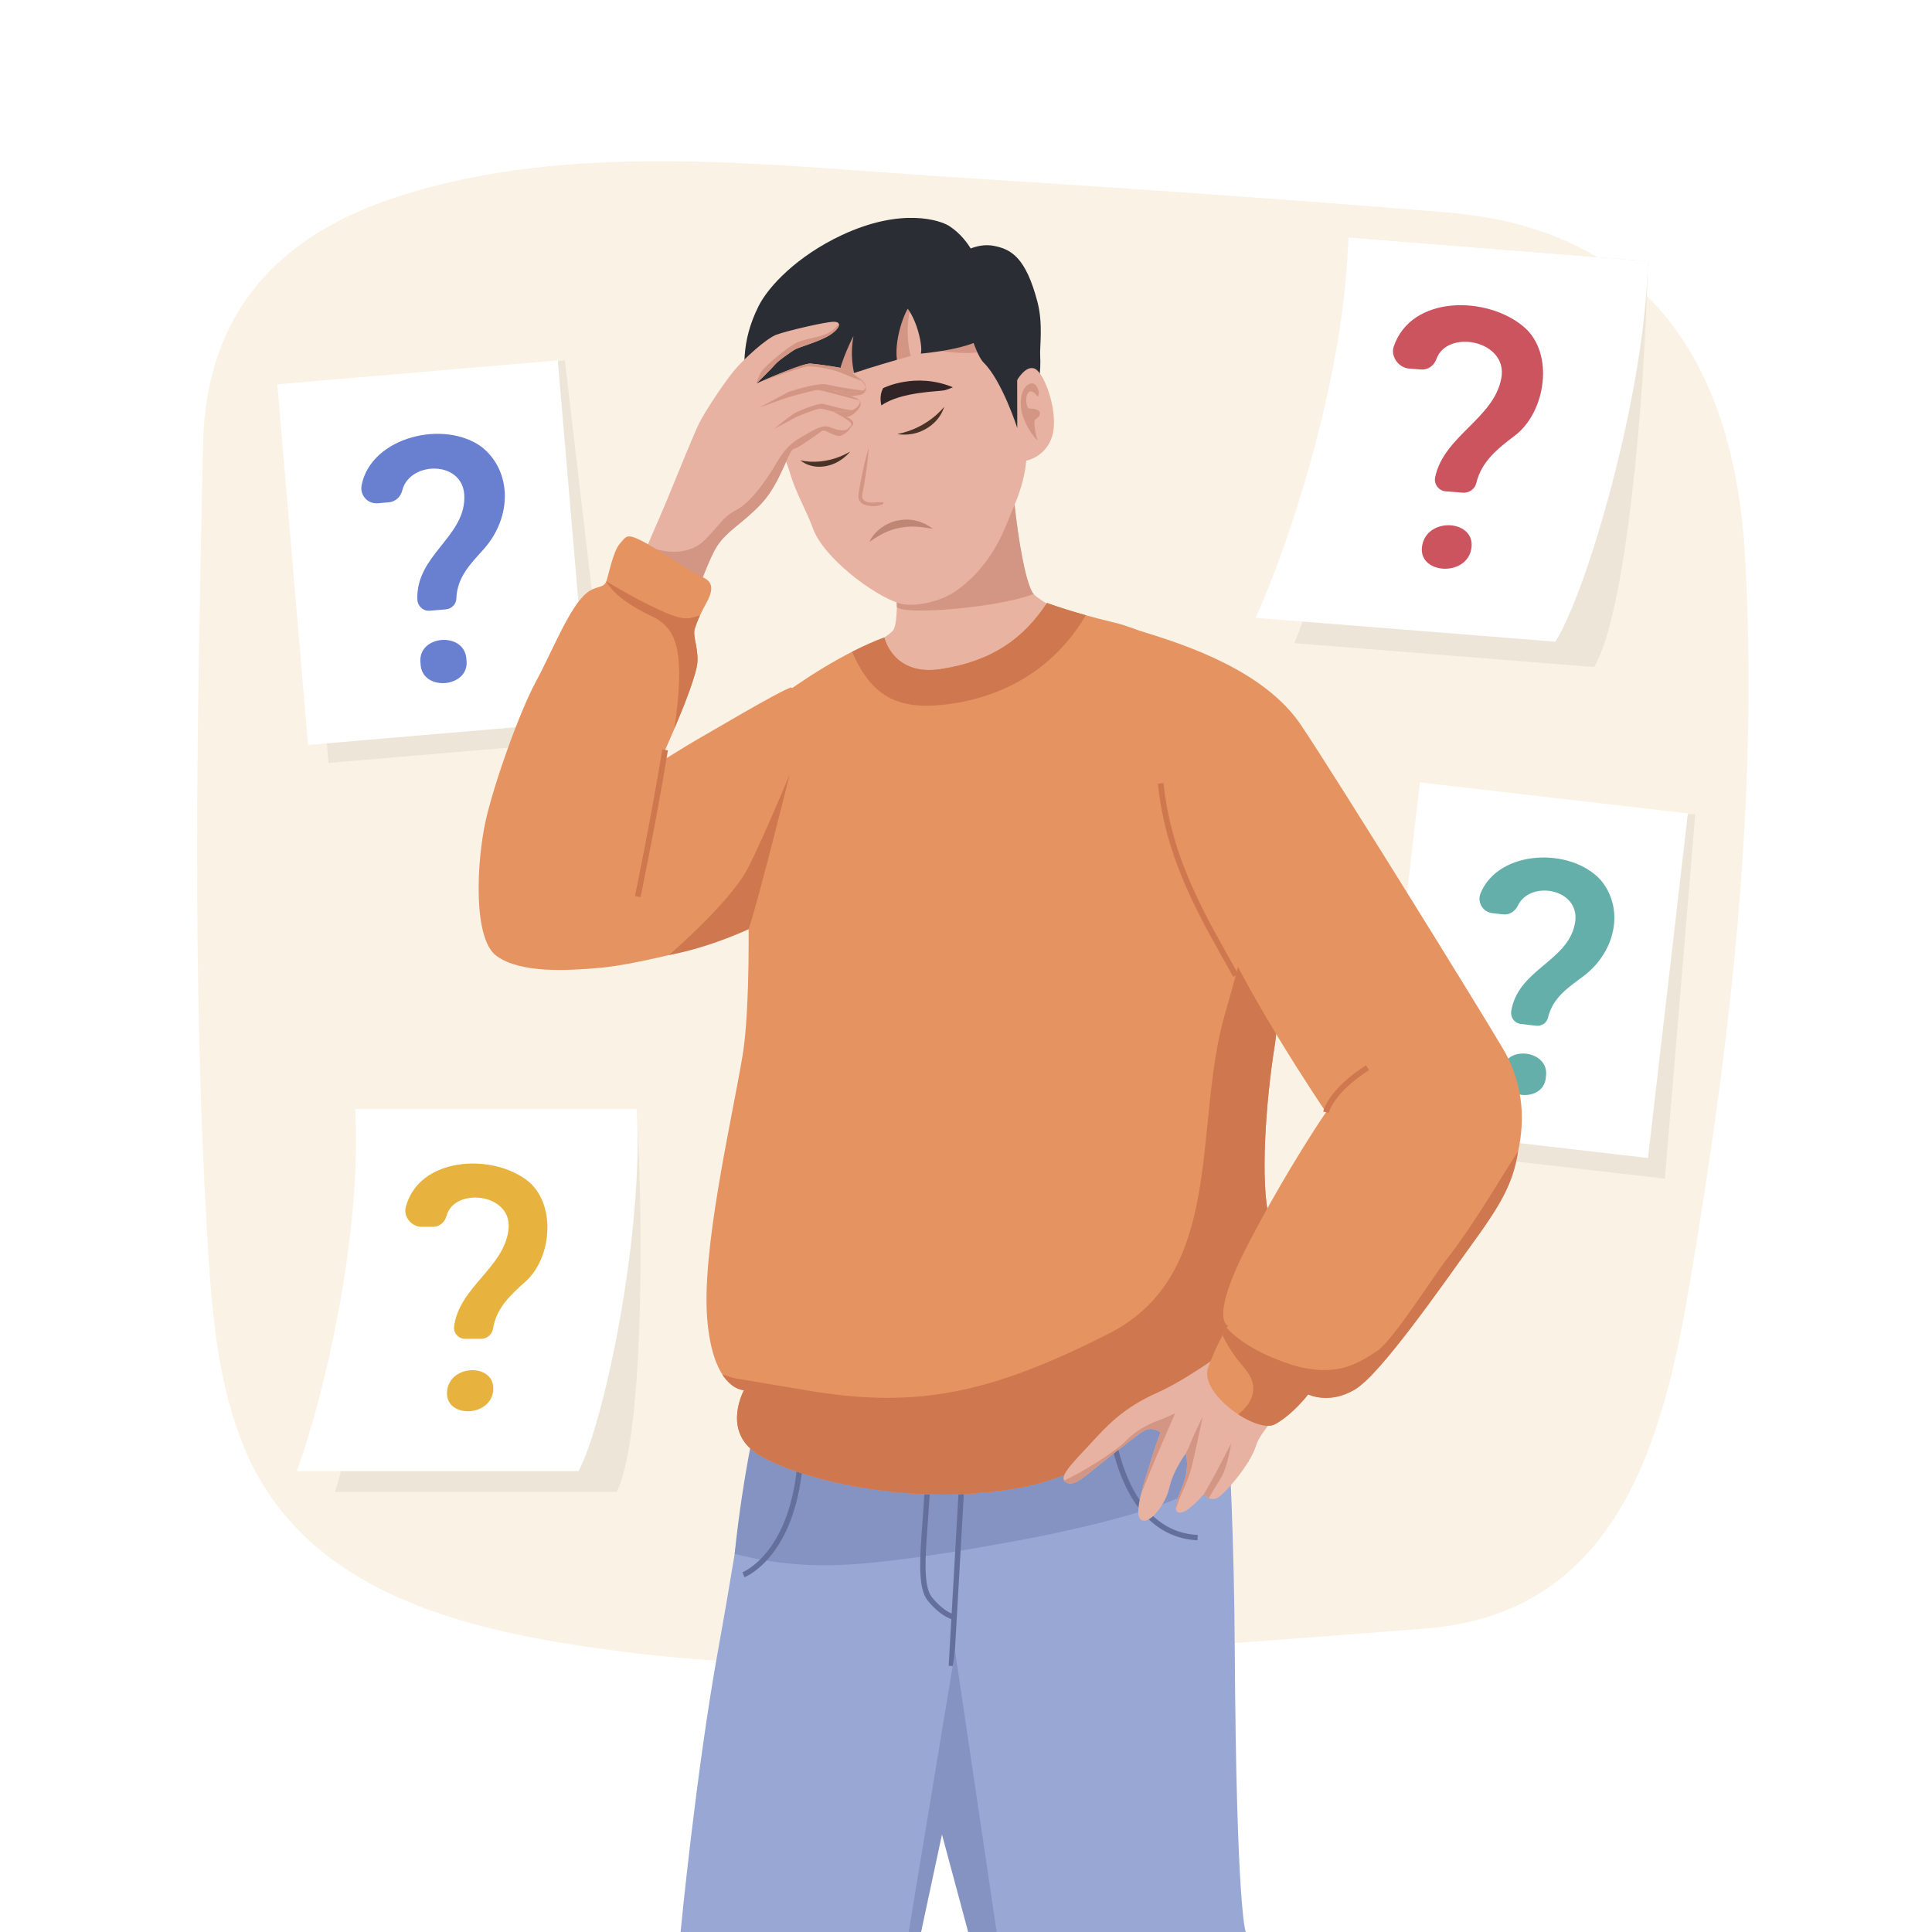 <?xml version="1.0" encoding="utf-8"?>
<!-- Generator: Adobe Illustrator 27.5.0, SVG Export Plug-In . SVG Version: 6.00 Build 0)  -->
<svg version="1.1" xmlns="http://www.w3.org/2000/svg" xmlns:xlink="http://www.w3.org/1999/xlink" x="0px" y="0px"
	 viewBox="0 0 500 500" style="enable-background:new 0 0 500 500;" xml:space="preserve">
<g id="BACKGROUND">
	<rect style="fill:#FFFFFF;" width="500" height="500"/>
</g>
<g id="OBJECTS">
	<path style="fill:#FAF2E4;" d="M102.595,51.008c-28.59,9.347-49.259,28.077-50.04,63.868
		c-1.514,69.392-3.027,138.876,1.289,208.362c1.099,17.694,2.661,35.737,9.733,52.289c16.331,38.223,60.141,47.165,97.757,51.948
		c45.634,5.802,91.551,2.654,136.909-0.686c23.574-1.736,47.148-3.481,70.713-5.325c49.566-3.879,61.393-48.427,68.205-88.492
		c10.581-62.231,18.059-125.65,14.439-189.294c-2.699-47.454-23.671-84.27-76.932-88.684c-43.079-3.57-86.187-6.476-129.299-9.226
		C198.265,42.764,147.673,36.271,102.595,51.008z"/>
	<g>
		<path style="fill:#ECE5D8;" d="M412.546,172.624c-25.858-2.059-51.716-4.118-77.573-6.177
			c9.585-21.999,13.117-69.119,13.927-105.012c25.858,2.059,51.715,4.118,77.573,6.177
			C425.662,103.504,420.791,159.047,412.546,172.624z"/>
		<path style="fill:#FFFFFF;" d="M402.517,166.067c-25.858-2.059-51.715-4.118-77.573-6.177
			c9.488-20.772,23.299-64.501,23.955-98.455c25.858,2.059,51.715,4.118,77.573,6.177
			C425.817,101.565,410.702,153.257,402.517,166.067z"/>
		<g>
			<path style="fill:#CB545F;" d="M368.072,141.114c-1.402,7.439,11.295,8.365,12.683,1.01
				C382.182,134.564,369.493,133.575,368.072,141.114z"/>
			<path style="fill:#CB545F;" d="M394.468,84.679c-9.389-8.123-29.156-8.479-33.771,4.997c-0.844,2.463,1.162,5.482,3.94,5.703
				c1.236,0.098,1.853,0.147,3.089,0.246c1.844,0.147,3.409-0.985,4.015-2.698c2.782-7.871,18.633-4.849,16.798,4.977
				c-1.96,10.494-14.891,14.867-17.127,25.637c-0.36,1.735,0.908,3.471,2.732,3.616c1.773,0.141,2.66,0.212,4.433,0.353
				c1.57,0.125,3.1-0.911,3.475-2.456c1.415-5.82,5.748-9.08,10.01-12.333C400.114,106.576,402.293,91.449,394.468,84.679z"/>
		</g>
	</g>
	<g>
		<path style="fill:#ECE5D8;" d="M159.594,386.096c-24.306,0-48.612,0-72.918,0c7.317-21.262,7.111-65.537,5.199-99.124
			c24.306,0,48.612,0,72.918,0C166.705,320.559,166.286,372.801,159.594,386.096z"/>
		<path style="fill:#FFFFFF;" d="M149.739,380.717c-24.306,0-48.612,0-72.918,0c7.317-20.108,16.966-61.981,15.053-93.745
			c24.306,0,48.612,0,72.918,0C166.705,318.736,156.431,368.144,149.739,380.717z"/>
		<g>
			<path style="fill:#E8B23F;" d="M115.709,359.971c-0.756,7.052,11.173,6.974,11.922,0
				C128.401,352.804,116.475,352.824,115.709,359.971z"/>
			<path style="fill:#E8B23F;" d="M136.167,305.295c-9.374-6.889-27.864-5.751-31.172,7.179c-0.605,2.364,1.493,5.034,4.104,5.034
				c1.161,0,1.742,0,2.904,0c1.734,0,3.111-1.174,3.549-2.819c2.013-7.559,17.043-5.915,16.06,3.4
				c-1.05,9.948-12.803,14.994-14.091,25.22c-0.207,1.648,1.106,3.174,2.821,3.174c1.667,0,2.5,0,4.167,0
				c1.476,0,2.828-1.081,3.063-2.552c0.889-5.542,4.694-8.909,8.433-12.264C143.07,325.328,143.98,311.036,136.167,305.295z"/>
		</g>
	</g>
	<g>
		<polygon style="fill:#ECE5D8;" points="430.864,305.04 361.474,297.013 371.794,207.803 438.728,210.756 		"/>
		
			<rect x="362.223" y="206.246" transform="matrix(0.993 0.115 -0.115 0.993 31.492 -43.975)" style="fill:#FFFFFF;" width="69.853" height="89.805"/>
		<g>
			<path style="fill:#65AFAA;" d="M393.585,265.002c-1.632-0.189-2.744-1.715-2.479-3.337c1.749-10.707,14.355-12.762,16.41-22.323
				c2.137-9.255-11.414-11.862-14.693-4.969c-0.714,1.5-2.22,2.454-3.87,2.263l-2.763-0.32c-2.485-0.288-3.967-2.882-3.004-5.19
				c4.713-11.3,23.38-11.946,31.12-3.317c6.121,7.355,3.922,18.45-4.526,24.837c-3.976,2.952-7.926,5.535-9.152,10.718
				c-0.325,1.376-1.674,2.259-3.078,2.097L393.585,265.002z M388.727,277.422c0.447-7.254,12.525-5.773,11.345,1.313
				C399.612,285.783,387.541,284.413,388.727,277.422z"/>
		</g>
	</g>
	<g>
		<polygon style="fill:#ECE5D8;" points="157.652,191.28 85.025,197.437 77.108,104.065 146.174,93.227 		"/>
		
			<rect x="75.57" y="96.291" transform="matrix(0.996 -0.085 0.085 0.996 -11.692 9.975)" style="fill:#FFFFFF;" width="72.888" height="93.707"/>
		<g>
			<path style="fill:#697FD0;" d="M111.237,158.051c-1.708,0.145-3.161-1.186-3.226-2.899
				c-0.428-11.313,12.039-16.024,12.161-26.228c0.269-9.908-14.13-9.768-16.055-2.04c-0.419,1.682-1.763,2.97-3.49,3.116
				l-2.892,0.245c-2.601,0.22-4.654-2.126-4.147-4.686c2.48-12.533,21.438-17.058,31.14-9.836
				c7.783,6.255,7.831,18.057,0.514,26.338c-3.455,3.842-6.96,7.302-7.141,12.856c-0.048,1.474-1.244,2.657-2.714,2.781
				L111.237,158.051z M108.841,171.76c-1.044-7.512,11.614-8.497,11.875-1.006C121.704,178.057,109.075,179.154,108.841,171.76z"/>
		</g>
	</g>
	<g>
		<g>
			<g>
				<path style="fill:#98A7D3;" d="M199.438,349.888c-5.037,22.276-7.368,42.812-13.519,76.711
					c-5.822,32.086-9.782,73.402-9.782,73.402h62.239l6.417-44.427L250.564,500h71.826c0,0-2.422-5.598-2.834-73.027
					c-0.339-55.473-4.289-89.939-4.289-89.939L199.438,349.888z"/>
				<path style="fill:#8493C2;" d="M226.57,404.332c12.501-1.304,25.036-3.444,37.446-5.742
					c11.543-2.137,31.358-6.515,41.985-11.373c5.909-2.701,11.991-5.529,17.21-9.056c-2.666-27.905-8.085-42.948-8.085-42.948
					l-115.689,14.675c-3.429,15.165-7.182,31.623-9.309,52.272C202.527,405.283,213.257,405.721,226.57,404.332z"/>
				
					<line style="fill:none;stroke:#646F9C;stroke-width:1.388;stroke-miterlimit:10;" x1="246.212" y1="431.149" x2="249.053" y2="381.213"/>
				<path style="fill:none;stroke:#646F9C;stroke-width:1.388;stroke-miterlimit:10;" d="M192.396,407.546
					c0,0,13.441-5.077,14.844-31.274"/>
				<path style="fill:none;stroke:#646F9C;stroke-width:1.388;stroke-miterlimit:10;" d="M287.132,365.752
					c0,0,1.888,31.179,22.811,32.183"/>
			</g>
			<path style="fill:none;stroke:#646F9C;stroke-width:1.388;stroke-miterlimit:10;" d="M240.203,380.508
				c-0.469,15.925-3.08,28.997,0.478,33.343c3.58,4.373,6.502,4.734,6.502,4.734"/>
			<polygon style="fill:#8493C2;" points="238.376,500 235.166,500 247.184,427.415 257.931,500 250.564,500 243.783,474.77 			"/>
		</g>
		<path style="fill:#E8B3A0;" d="M261.492,109.51c-0.961,4.339,1.873,36.92,5.667,43.766c1.602,2.891,19.821,11.154,19.821,11.154
			s-13.746,57.909-25.897,60.042c-12.15,2.133-48.266-50.207-48.266-50.207s17.476-9.271,18.468-11.332
			c2.701-5.606-1.884-40.757-1.884-40.757L261.492,109.51z"/>
		<path style="fill:#D49684;" d="M232.111,157.171c2.88,2.158,27.116-0.127,35.334-3.44c0.016-0.006,0.031-0.014,0.047-0.02
			c-0.14-0.154-0.26-0.301-0.333-0.434c-3.793-6.846-6.628-39.428-5.667-43.766l-32.09,12.666
			C229.401,122.176,231.755,144.881,232.111,157.171z"/>
		<path style="fill:#E7B2A1;" d="M262.321,131.218c-2.043,4.631-4.779,14.595-15.056,21.811c-3.93,2.759-10.951,4.227-14.516,3.12
			c-6.778-2.105-19.719-11.878-22.397-19.487c-1.437-4.063-4.353-8.993-5.834-14.054c-1.288-4.399-4.096-9.644-4.689-12.509
			c-1.974-9.534-1.458-20.759,5.094-25.671c17.832-13.374,53.046-6.263,54.965,0.24c1.805,6.13,3.041,17.482,5.053,25.626
			C266.457,116.429,265.773,123.394,262.321,131.218z"/>
		<path style="fill:#D49684;" d="M216.82,98.227l7.046-2.888l4.892-13.544l3.363,11.326l3.568-0.999c0,0-1.829-6.145,0.094-13.097
			l4.796,11.35c0,0,6.772,1.347,11.548,0.897c4.776-0.451,6.152,0.062,6.152,0.062l-16.398-19.246l-16.258-0.219l-16.345,9.602
			l-2.537,13.205L216.82,98.227z"/>
		<g>
			<path style="fill:#2A2D33;" d="M200.835,109.285l0.052-16.708l-3.227-0.197c-5.175-0.317-3.368,5.738-4.019,11.694l8.152,13.076
				C201.428,112.997,200.835,109.285,200.835,109.285z"/>
			<path style="fill:#2A2D33;" d="M242.301,80.201c4.14,3.86,7.119,2.344,11.973,4.154c4.854,1.811,12.255,22.936,12.255,22.936
				s3.144-7.094,2.664-15.278c-0.131-2.239,0.788-8.202-0.695-13.859c-3.042-11.6-6.832-13.667-11.318-14.532
				c-4.689-0.903-8.935,2.253-8.935,2.253L242.301,80.201z"/>
		</g>
		<path style="fill:#E7B2A1;" d="M261.928,100.905c0.821-2.068,3.386-6.656,5.931-5.454c2.545,1.202,6.239,11.553,4.435,17.461
			c-1.69,5.535-6.97,6.385-6.97,6.385l-4.179-14.096L261.928,100.905z"/>
		<path style="fill:#2A2D33;" d="M249.616,80.584c0,0,2.413,10.755,4.987,13.299c4.739,4.682,8.666,16.877,8.666,16.877
			l-0.025-12.312l-0.138-10.396L249.616,80.584z"/>
		<path style="fill:#D49684;" d="M264.28,102.947c0.377-3.258,2.915-4.754,4.007-2.951c1.092,1.803,0.259,2.704,0.259,2.704
			s-1.398-2.192-2.384-1.135c-0.987,1.057-0.537,4.092,0.165,4.138c0.702,0.045,3.078,0.084,2.779,1.491
			c-0.298,1.407-1.611,0.584-1.389,2.802c0.222,2.218,0.817,4.001,0.817,4.001s-1.694-1.485-3.164-4.649
			C263.898,106.183,264.135,104.199,264.28,102.947z"/>
		<path style="fill:#2A2D33;" d="M232.541,77.802c4.142,1.807,6.457,11.592,5.769,13.711c0,0,14.217-1.129,17.662-5.172
			c3.106-3.645,1.884-9.898,1.884-9.898l-8.769-7.286l-12.64,1.97L232.541,77.802z"/>
		<path style="fill:#2A2D33;" d="M245.695,58.514c-2.182-1.428-12.202-5.002-27.887,2.357
			c-11.429,5.362-18.903,13.171-21.496,18.365c-4.535,9.082-4.148,16.761-2.67,24.837c0,0,5.712-0.389,5.717-0.399
			c0.118-0.318,5.247-0.166,17.462-5.447c0.63-4.705,4.062-11.29,4.062-11.29c-0.718,3.851-0.398,7.146,0.158,9.6
			c4.225-1.449,11.082-3.417,11.082-3.417c-0.814-6.233,2.874-14.534,3.662-14.095l14.847-5.675l2.649-4.659
			C253.28,68.692,251.42,62.26,245.695,58.514z"/>
		<g>
			<path style="fill:#302426;" d="M228.105,104.92c0,0-0.714-2.363,0.455-4.467c0,0,8.3-4.263,18.05-0.225
				c0,0-1.508,0.634-2.134,0.776C242.878,101.363,233.25,101.336,228.105,104.92z"/>
			<path style="fill:#302426;" d="M217.298,107.684c0,0-0.609-2.05-2.584-3.024c0,0-5.182,0.835-10.344,9.262
				c0,0,0.879,0.819,2.155-0.277C207.802,112.549,212.321,107.22,217.298,107.684z"/>
			<path style="fill:#D49684;" d="M224.831,115.848c-0.514,1.662-0.917,3.347-1.303,5.035c-0.398,1.686-0.716,3.386-1.034,5.086
				l-0.217,1.278l-0.108,0.639c-0.012,0.258-0.023,0.519-0.02,0.775c0.062,0.258,0.113,0.531,0.224,0.768
				c0.147,0.215,0.258,0.479,0.463,0.622c0.36,0.36,0.802,0.552,1.228,0.663c1.72,0.435,2.559,0.387,4.166-0.083
				c0,0,0.906-0.584,0.102-0.664c-0.799-0.049-3.303,0.243-3.99-0.044c-0.684-0.296-1.2-0.746-1.218-1.399
				c0.02-0.173,0.025-0.341,0.03-0.512l0.12-0.635l0.239-1.27c0.291-1.697,0.582-3.393,0.793-5.103
				C224.53,119.294,224.736,117.582,224.831,115.848z"/>
		</g>
		<g>
			<path style="fill:#BD8675;" d="M224.984,140.261c0.641-1.432,1.725-2.651,3.002-3.601c1.278-0.957,2.787-1.664,4.388-1.967
				c1.591-0.3,3.26-0.32,4.803,0.105c0.789,0.127,1.51,0.503,2.235,0.782c0.701,0.355,1.362,0.786,1.982,1.243
				c-0.795-0.059-1.521-0.238-2.261-0.323l-1.098-0.115c-0.359-0.054-0.719-0.078-1.08-0.076c-1.432-0.118-2.829,0.061-4.191,0.301
				c-1.365,0.26-2.694,0.721-3.982,1.345C227.491,138.583,226.247,139.354,224.984,140.261z"/>
		</g>
		<g>
			<path style="fill:#D49684;" d="M218.885,96.038c-6.03-2.365-17.297,2.345-17.297,2.345s-7.522,2.687-12.56,7.436
				c5.425,0.5,10.77,1.405,16.049,2.539c2.618,0.563,5.225,1.165,7.841,1.736c2.159,0.472,4.391,0.778,6.546,1.282
				c0.263-0.277,1.024-1.065,1.218-1.347c0.793-1.153-1.636-2.337-3.087-2.698c1.034,0.201,1.616,1.099,3.217-0.155
				c2.186-1.713,2.253-3.008,1.549-3.585c-1.335-1.093-7.009-0.949-7.009-0.949s7.085,0.148,8.176-0.866
				C224.62,100.762,224.914,98.402,218.885,96.038z"/>
			<path style="fill:#E7B2A1;" d="M223.331,101.08c-0.995,0.498-2.827,0.612-4.188,0.367c-2.057-0.331-3.681-0.36-3.681-0.36
				s5.218,1.295,6.61,2.228c0.114,0.076,0.226,0.176,0.289,0.275c0.581,0.771-0.506,1.979-1.75,2.546l-0.024,0
				c-0.305,0.142-0.581,0.235-0.877,0.279c-1.677,0.265-4.16,0.073-4.16,0.073s4.236,2.161,4.731,3.078
				c0.063,0.099,0.076,0.222,0.064,0.345c-0.033,1.104-2.078,3.178-3.628,2.88c-1.741-0.326-3.249-1.825-4.033-1.25
				c-0.808,0.575-5.91,4.386-7.272,4.656c-1.362,0.27-3.369,8.775-8.324,14.085c-4.955,5.311-8.822,6.886-11.59,11.18
				c-2.793,4.294-9.402,23.783-9.402,23.783l-15.613-7.345c0.024-0.245,3.687-8.793,7.008-16.562
				c2.435-5.625,4.687-10.861,5.258-12.25c1.358-3.264,6.561-16.202,8.074-19.316c1.492-3.139,6.849-11.117,9.207-13.922
				c2.334-2.805,8.2-8.247,10.968-9.253c2.768-1.006,12.781-3.356,14.841-3.319c0.509,0.009,0.864,0.113,1.089,0.289l0.148,0.224
				l0.022,0.025c0,0,0,0-0.002,0.025c0.232,0.618-0.577,1.707-2.314,2.854c-2.693,1.743-8.171,3.143-9.286,3.884
				c-1.089,0.717-3.944,2.629-4.957,3.814c-0.93,1.088-4.363,4.462-4.738,4.824c0.049,0.001,0.126-0.047,0.252-0.094
				c1.852-0.826,11.84-5.188,13.719-5.032c2.046,0.184,7.321,0.891,8.758,1.358c1.012,0.337,3.154,1.798,4.46,3.122
				c0.53,0.549,0.941,1.072,1.025,1.466C224.117,100.481,223.84,100.844,223.331,101.08z"/>
			<path style="fill:#D49684;" d="M205.373,108.27c-0.806,0.55-4.531,2.423-4.991,2.66c0.45-0.384,4.187-3.385,5.29-4.004
				c1.155-0.642,6.01-2.642,7.322-2.398c1.312,0.244,5.65,1.597,7.592,1.607c-0.305,0.142-0.581,0.235-0.877,0.279
				c-1.677,0.265-4.16,0.073-4.16,0.073c-1.031-0.141-2.664-0.833-3.575-0.702C211.088,105.918,206.254,107.697,205.373,108.27z"/>
			<path style="fill:#D49684;" d="M220.345,109.911c-0.033,1.104-2.078,3.178-3.628,2.88c-1.741-0.326-3.249-1.825-4.033-1.25
				c-0.808,0.575-5.91,4.386-7.272,4.656c-1.362,0.27-3.369,8.775-8.324,14.085c-4.955,5.311-8.822,6.886-11.59,11.18
				c-2.793,4.294-9.402,23.783-9.402,23.783l-15.613-7.345c0.024-0.245,3.687-8.793,7.008-16.562
				c5.837,2.435,11.537,1.751,14.786-1.48c4.373-4.315,4.459-5.828,8.325-7.894c3.89-2.066,7.914-8.003,10.457-12.313
				c3.02-5.117,5.28-5.864,8.16-7.592c3.055-1.833,4.483-1.921,5.436-1.564c1.161,0.435,2.254,0.957,3.599,0.858
				C219.574,111.255,219.743,110.612,220.345,109.911z"/>
			<path style="fill:#D49684;" d="M219.143,101.448c-2.057-0.331-3.681-0.36-3.681-0.36s5.218,1.295,6.61,2.228
				c0.114,0.076,0.226,0.176,0.289,0.275c-1.118-0.241-9.848-2.653-10.648-2.668c-0.824-0.015-5.688,1.322-6.735,1.598
				c-0.996,0.252-7.663,2.661-8.493,2.966l7.552-4.038c0,0,7.433-2.543,9.948-1.933c2.542,0.585,6.704,1.248,9.345,1.565
				C222.336,101.578,220.504,101.693,219.143,101.448z"/>
			<path style="fill:#D49684;" d="M200.539,94.393c-0.93,1.088-4.363,4.462-4.738,4.824c-0.026,0.024-0.026,0.024-0.026,0.024
				s0.497-2.396,2.061-4.012c1.564-1.616,5.579-4.981,7.842-6.29c2.287-1.309,6.517-1.602,8.54-2.695
				c1.92-1.021,2.767-2.257,2.878-2.403c0.232,0.618-0.577,1.707-2.314,2.854c-2.693,1.743-8.171,3.143-9.286,3.884
				C204.407,91.296,201.551,93.209,200.539,94.393z"/>
			<path style="fill:#D49684;" d="M222.99,98.571c-1.456-0.517-3.097-1.135-4.376-1.722c-2.976-1.378-7.499-2.072-9.422-2.032
				c-1.753,0.042-11.352,3.651-13.139,4.306c1.852-0.826,11.84-5.188,13.719-5.032c2.046,0.184,7.321,0.891,8.758,1.358
				C219.542,95.786,221.684,97.247,222.99,98.571z"/>
		</g>
		<path style="fill:#E69362;" d="M329.932,270.375c-2.414,14.987-3.79,35.609-1.48,44.89c2.289,9.264-2.776,22.229-8.733,25.501
			c0,0,0.721,4.238-3.188,8.42c-3.909,4.182-22.432,30.161-52.531,35.817c-30.1,5.636-60.951-3.343-68.924-9.386
			c-7.973-6.043-2.516-15.872-2.516-15.872c-0.059-0.013-0.137-0.004-0.197-0.017c-0.158-0.022-0.295-0.026-0.433-0.05
			c-0.947-0.189-2.832-0.903-4.658-3.467c-1.784-2.51-3.487-6.815-4.188-14.176c-1.719-17.982,6.177-51.476,9.086-68.833
			c2.929-17.34,1.348-67.955-1.093-72.021c-2.44-4.047-5.155-8.083-5.155-8.083s22.15-20.337,42.947-28.139
			c0,0,2.18,10.14,14.668,8.185c13.426-2.079,21.379-7.985,27.428-17.095c0,0,6.43,2.466,17.474,5.087
			c11.024,2.643,34.521,15.363,38.672,18.945c1.552,1.339,2.68,12.341,3.352,26.338C331.58,229.607,331.444,261.023,329.932,270.375
			z"/>
		<path style="fill:#CF774E;" d="M326.602,331.727c-6.643,1.652-13.227,3.647-19.708,6.085c-8.178,3.077-16.1,6.935-24.102,10.514
			c-4.015,1.796-8.046,3.551-12.114,5.199c-4.137,1.676-8.337,3.069-12.582,4.353c-8.491,2.569-17.162,4.608-25.881,5.204
			c-7.722,0.529-15.246-0.462-22.71-1.745c-7.627-1.311-15.255-3.113-22.563-5.639c0.11,0.17,0.219,0.355,0.33,0.511
			c1.825,2.565,3.711,3.278,4.658,3.467c0.138,0.024,0.275,0.028,0.433,0.05c0.059,0.013,0.137,0.004,0.197,0.017
			c0,0-5.458,9.829,2.516,15.872c7.973,6.043,38.824,15.023,68.924,9.386c30.099-5.656,48.622-31.634,52.531-35.817
			c3.909-4.182,3.188-8.42,3.188-8.42C322.388,339.3,324.872,335.881,326.602,331.727z"/>
		<path style="fill:#CF774E;" d="M281.026,159.222c-6.443-1.798-10.053-3.18-10.053-3.18c-6.058,9.121-14.019,15.014-27.434,17.104
			c-12.485,1.946-14.672-8.183-14.672-8.183c-2.786,1.043-5.594,2.316-8.372,3.731c2.097,4.688,4.878,9.243,9.391,11.721
			c4.957,2.721,11.045,2.513,16.722,1.652C253.876,180.966,270.509,177.058,281.026,159.222z"/>
		<path style="fill:#E69362;" d="M204.701,177.908c-3.023,0.919-21.95,12.195-25.095,13.96c-3.145,1.765-24.63,15.538-32.21,18.981
			c-7.58,3.443-14.099,10.265-11.617,13.953s18.266,20.876,23.893,22.799c5.627,1.924,13.983-1.254,22.028-3.118
			c8.045-1.864,21.342-7.967,21.342-7.967l11.647-52.178L204.701,177.908z"/>
		<path style="fill:#E69362;" d="M182.798,156.071c-0.665,1.2-1.199,2.23-1.642,3.2c-0.532,1.134-0.941,2.172-1.308,3.289
			c-0.685,2.063,0.808,4.634,0.658,8.612c-0.12,3.124-3.527,11.651-5.956,17.37c-0.01,0.022-0.01,0.032-0.01,0.032
			c-1.351,3.19-2.393,5.497-2.393,5.497s2.245,22.177,3.089,22.752l5.093,28.527c0,0-15.839,4.297-24.907,5.109
			c-9.058,0.81-20.639,1.397-26.861-3.015c-6.223-4.411-5.211-24.377-2.891-34.938c1.994-9.096,8.617-27.977,13.037-36.144
			c4.213-7.772,8.617-19.141,13.014-22.805c2.64-2.184,4.397-1.123,5.197-3.135c0.488-1.223,1.747-7.753,3.451-9.663
			c1.704-1.91,1.693-2.769,5.512-0.897c3.818,1.883,12.98,8.249,16.08,9.585C185.051,150.786,184.226,153.475,182.798,156.071z"/>
		<path style="fill:#CF774E;" d="M180.506,171.171c-0.12,3.124-3.527,11.651-5.956,17.37c0.079-0.568,1.461-10.119,1.206-15.412
			c-0.259-5.469-0.927-10.794-7.125-13.678c-9.997-4.651-11.712-8.977-11.714-9.028c0,0,6.446,4.069,13.599,7.363
			c7.043,3.244,7.642,2.222,10.639,1.484c-0.532,1.134-0.941,2.172-1.308,3.289C179.164,164.622,180.657,167.194,180.506,171.171z"
			/>
		<path style="fill:none;stroke:#CF774E;stroke-width:1.469;stroke-miterlimit:10;" d="M165.05,232.041
			c0,0,4.05-19.457,7.081-37.977"/>
		<path style="fill:#CF774E;" d="M173.128,247.167c0,0,16.171-13.9,20.591-22.785c4.419-8.885,10.674-24.017,10.674-24.017
			s-8.322,33.423-10.652,40.097C193.74,240.461,184.04,245.132,173.128,247.167z"/>
		<path style="fill:#CF774E;" d="M187.271,356.209c4.83,0.818,11.887,1.998,22.098,3.71c28.089,4.674,47.073,0.697,77.61-14.8
			c30.537-15.497,21.575-54.16,30.177-83.218c5.162-17.431,10.139-40.12,13.307-55.485c1.117,23.191,0.98,54.607-0.532,63.959
			c-2.414,14.987-3.79,35.609-1.48,44.89c2.289,9.264-2.776,22.229-8.733,25.501c-5.558-1.542-16.044,1.761-29.632,9.313
			c-13.588,7.572-31.824,18.25-53.01,17.991c-21.165-0.242-30.455-6.983-44.517-8.327c-0.059-0.013-0.137-0.004-0.197-0.017
			c-0.158-0.022-0.295-0.026-0.433-0.05l-2.007-0.837l-0.02-0.017L187.271,356.209z"/>
		<path style="fill:none;stroke:#CF774E;stroke-width:1.469;stroke-miterlimit:10;" d="M319.808,252.447
			c-8.153-14.594-17.341-29.574-19.423-49.706"/>
		<g>
			<path style="fill:#E7B2A1;" d="M353.211,337.03c-8.207,7.839-14.876,14.682-15.798,17.787
				c-2.148,7.205-10.971,14.759-12.285,19.144c-1.314,4.385-6.414,10.603-9.085,12.999c-1.335,1.208-2.435,1.134-3.213,0.729
				c-0.796-0.363-1.229-1.061-1.229-1.061s-3.535,4.219-5.656,4.749c-0.992,0.247-1.549-0.005-1.616-0.88
				c-0.001-0.02-0.001-0.02-0.001-0.039c-0.089-0.971,0.405-2.734,1.555-5.452c2.19-5.208,0.999-8.824,0.999-8.824
				s-0.037,0.063-0.132,0.172c-0.019,0.022-0.018,0.041-0.037,0.063c-0.376,0.513-1.333,1.914-2.256,3.724
				c-0.074,0.126-0.148,0.272-0.221,0.456c-0.665,1.31-1.245,2.827-1.59,4.337c-0.998,4.468-5.202,9.86-7.366,8.373
				c-1.063-0.746-0.754-3.41-0.044-6.432c0.018-0.041,0.018-0.061,0.037-0.083c0.746-3.105,1.932-6.573,2.554-8.644
				c1.206-4.078,2.532-7.464,2.532-7.464s-2.372-1.876-4.846-0.09c-2.494,1.768-10.132,7.738-12.693,9.847
				c-2.582,2.092-5.252,4.488-7.12,3.067c-0.141-0.102-0.242-0.228-0.325-0.356c-0.914-1.626,2.858-5.184,6.859-9.553
				c4.324-4.699,8.456-9.279,17.469-13.262c8.993-4.001,25.231-15.87,30.313-21.419c2.218-2.424,5.173-6.403,8.438-11.083
				c2.416,2.008,5.059,3.756,7.718,5.384C348.449,334.614,350.784,335.906,353.211,337.03z"/>
			<path style="fill:#D49684;" d="M304.125,365.752c-0.183,0.432-3.092,7.094-4.92,11.359c-1.06,2.473-2.697,6.579-3.933,9.68
				c0.746-3.105,1.932-6.573,2.554-8.644c1.206-4.078,2.532-7.464,2.532-7.464s-2.372-1.876-4.846-0.09
				c-2.494,1.768-10.132,7.738-12.693,9.847c-2.582,2.092-5.252,4.488-7.12,3.067c-0.141-0.102-0.242-0.228-0.325-0.356
				c4.662-2.048,13.391-7.59,15.728-10.008c2.601-2.722,5.667-4.397,8.148-5.32C301.594,366.975,303.835,365.883,304.125,365.752z"
				/>
			<path style="fill:#D49684;" d="M311.288,366.566c-0.222,1.045-2.512,11.877-3.079,13.805c-0.603,2.029-1.095,3.242-2.488,6.36
				c-0.476,1.073-0.964,2.423-1.393,3.727c-0.089-0.971,0.405-2.734,1.555-5.452c2.19-5.208,0.999-8.824,0.999-8.824
				s-0.037,0.063-0.132,0.172c0.446-0.795,0.89-1.649,1.251-2.631C308.945,371.281,310.955,367.212,311.288,366.566z"/>
			<path style="fill:#D49684;" d="M318.643,373.522c-0.08,0.578-1.112,6.462-2.569,8.783c-0.635,1.012-1.921,3.177-3.244,5.384
				c-0.796-0.363-1.229-1.061-1.229-1.061s3.032-5.262,4.119-7.483C316.754,377.068,318.439,373.898,318.643,373.522z"/>
		</g>
		<g>
			<path style="fill:#E69362;" d="M295.084,163.301c12.426,3.722,32.352,10.517,41.633,24.37
				c9.281,13.852,45.077,71.602,52.262,83.746c7.185,12.145,7.691,29.408-7.196,49.406c-10.171,13.662-24.336,34.59-31.013,38.694
				s-12.208,1.355-12.208,1.355s-3.922,5.161-8.606,7.724c-4.684,2.563-19.792-7.975-17.28-14.726
				c2.511-6.751,5.12-10.778,5.12-10.778s-5.016-1.446,5.257-21.194c10.273-19.749,20.115-34.062,20.115-34.062
				s-22.828-33.591-29.544-52.49C306.906,216.448,295.084,163.301,295.084,163.301z"/>
			<path style="fill:#CF774E;" d="M374.281,326.046c-3.409,4.356-13.717,20.786-17.875,23.57c-4.378,2.93-7.931,4.804-13.02,4.945
				c-4.802,0.134-9.216-1.214-13.496-2.962c-4.389-1.792-9.082-4.345-12.436-7.95c-0.243,0.407-0.607,1.045-1.062,1.899
				c0.882,1.906,1.992,3.692,3.094,5.278c1.867,2.687,5.074,5.164,4.855,8.884c-0.151,2.571-1.858,4.748-3.89,6.316
				c3.614,2.363,7.506,3.663,9.503,2.57c4.684-2.563,8.606-7.724,8.606-7.724s5.531,2.75,12.208-1.355
				c6.678-4.104,21.836-25.867,31.746-39.719c5.121-7.158,9.205-13.355,10.367-21.878
				C386.817,307.384,381.236,317.159,374.281,326.046z"/>
			<path style="fill:none;stroke:#CF774E;stroke-width:1.469;stroke-miterlimit:10;" d="M343.166,287.836
				c0,0,1.081-5.326,10.751-11.526"/>
		</g>
		<g>
			<g>
				<path style="fill:#4A3227;" d="M232.25,112.33c0,0,2.922,0.658,6.14-0.723c4.998-2.145,5.957-6.33,5.957-6.33
					S240.231,110.78,232.25,112.33z"/>
			</g>
			<g>
				<path style="fill:#4A3227;" d="M220.007,116.887c0,0-1.875,2.443-5.04,3.438c-4.915,1.545-7.831-1.198-7.831-1.198
					S213.136,120.864,220.007,116.887z"/>
			</g>
		</g>
	</g>
</g>
</svg>

